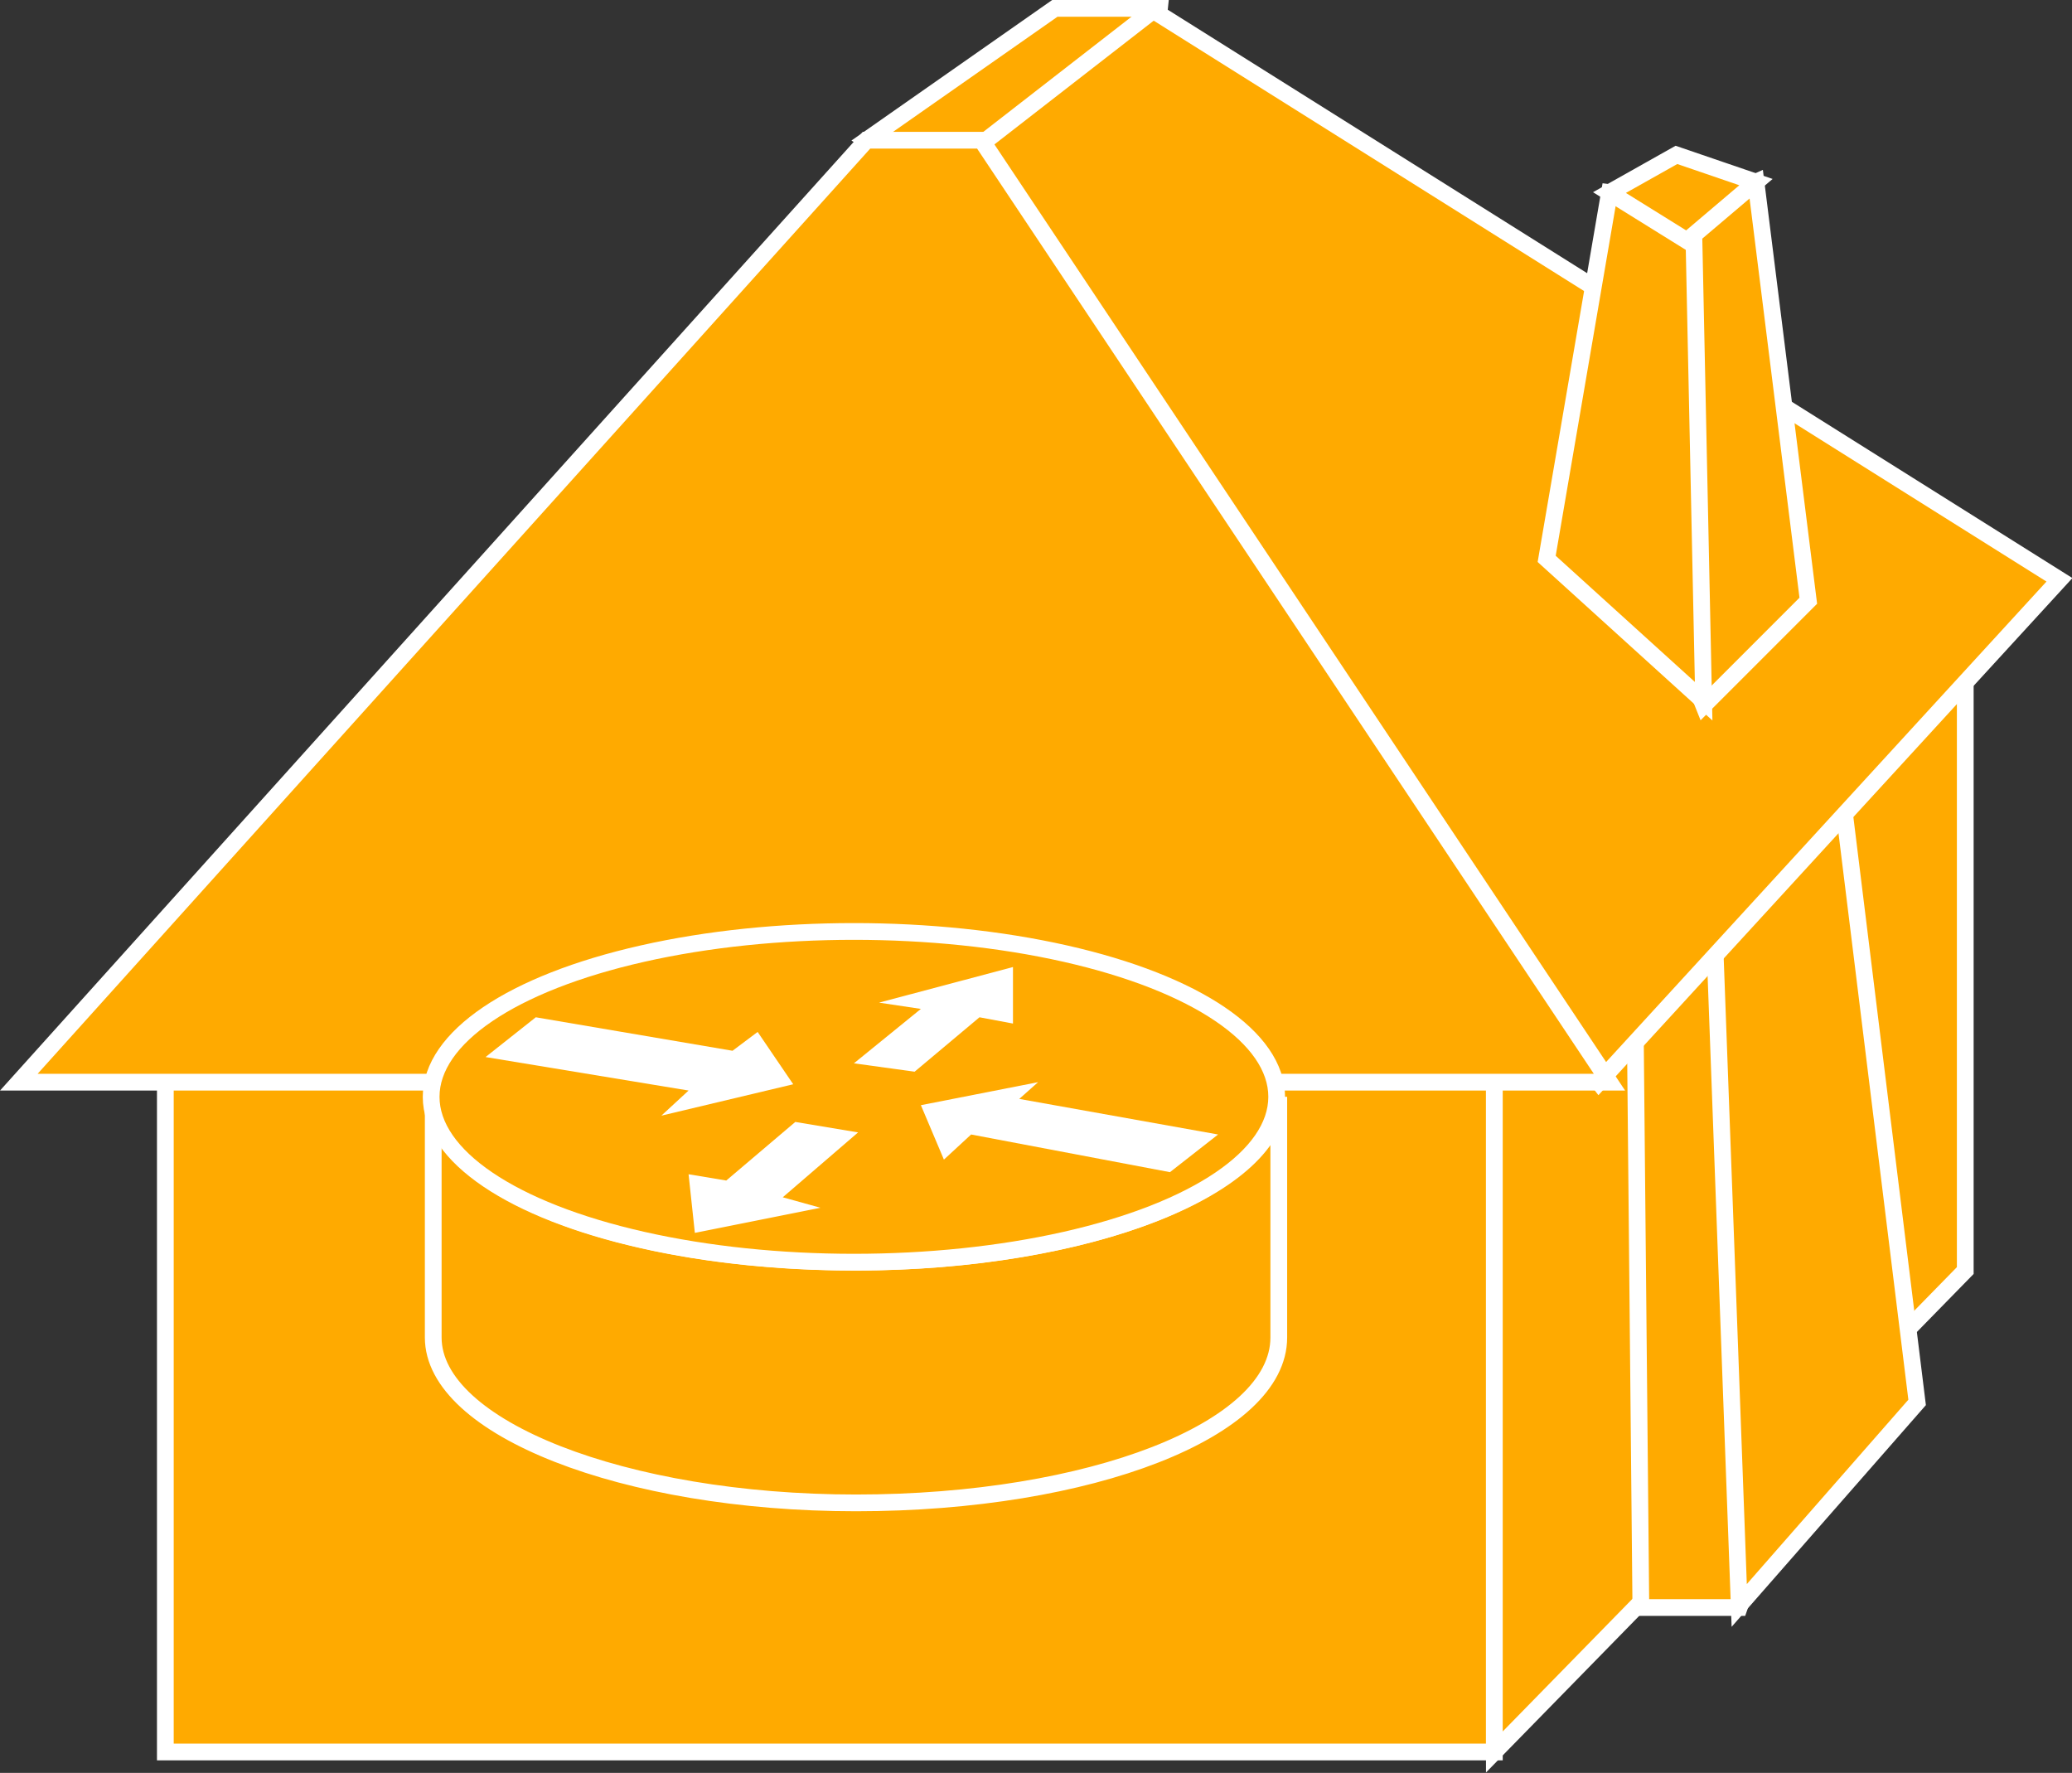 <?xml version="1.0" encoding="utf-8"?>
<!-- Generator: Adobe Illustrator 20.1.0, SVG Export Plug-In . SVG Version: 6.00 Build 0)  -->
<svg version="1.1" id="Layer_1" xmlns="http://www.w3.org/2000/svg" xmlns:xlink="http://www.w3.org/1999/xlink" x="0px" y="0px"
	 viewBox="0 0 99 84.7" style="enable-background:new 0 0 99 84.7;" xml:space="preserve">
<rect x="0" y="0" width="99" height="84.7" fill="#333333" stroke="none"/>
<style type="text/css">
	.st0{fill:#FFAA00;stroke:#FFFFFF;stroke-width:0.8;}
	.st1{fill:#FFFFFF;}
</style>
<g>
	<g>
		<polygon class="st0" points="41.4,6.7 50.4,0.4 55.4,0.4 54.9,5.2 48.4,11.2 		"/>
		<g>
			<rect x="7.9" y="49.2" class="st0" width="63.5" height="34.5"/>
		</g>
		<polygon class="st0" points="71.4,49.2 93.9,27.7 93.9,60.7 71.4,83.7 		"/>
		<polygon class="st0" points="83.1,76.8 78.4,76.8 78.1,45.7 81.9,44.2 84.1,46.2 84.6,72.5 		"/>
		<polygon class="st0" points="81.9,44.2 83.1,76.7 91.6,67 87.9,37 		"/>
		<polygon class="st0" points="76.4,51.7 43.9,9.2 55.1,0.5 98.4,27.7 		"/>
		<polygon class="st0" points="81.4,33.7 86.4,28.7 83.9,8.7 79.4,10.7 79.4,28.7 		"/>
		<polygon class="st0" points="73.9,26.7 81.4,33.5 80.9,9.7 76.9,9.2 		"/>
		<polygon class="st0" points="76.9,9.2 80.6,11.5 83.9,8.7 80.1,7.4 		"/>
		<polygon class="st0" points="46.9,6.7 76.9,51.7 0.9,51.7 41.4,6.7 		"/>
	</g>
	<path class="st0" d="M61.1,52.4c0,4.3-9.1,7.9-20.2,7.9c-11.2,0-20.2-3.5-20.2-7.9v11.5c0,4.3,9.1,7.9,20.2,7.9
		c11.2,0,20.2-3.5,20.2-7.9V52.4z"/>
	<ellipse class="st0" cx="40.8" cy="52.4" rx="20.2" ry="7.9"/>
	<polygon class="st1" points="36.2,49.3 37.9,51.8 31.6,53.3 32.9,52.1 23.2,50.5 25.6,48.6 35,50.2 	"/>
	<polygon class="st1" points="45.1,55.4 44,52.8 49.6,51.7 48.7,52.5 58.2,54.2 55.9,56 46.4,54.2 	"/>
	<polygon class="st1" points="42,47.9 48.4,46.2 48.4,48.9 46.8,48.6 43.7,51.2 40.8,50.8 44,48.2 	"/>
	<polygon class="st1" points="39.2,57.7 33.2,58.9 32.9,56.1 34.7,56.4 38,53.6 41,54.1 37.4,57.2 	"/>
</g>
</svg>
